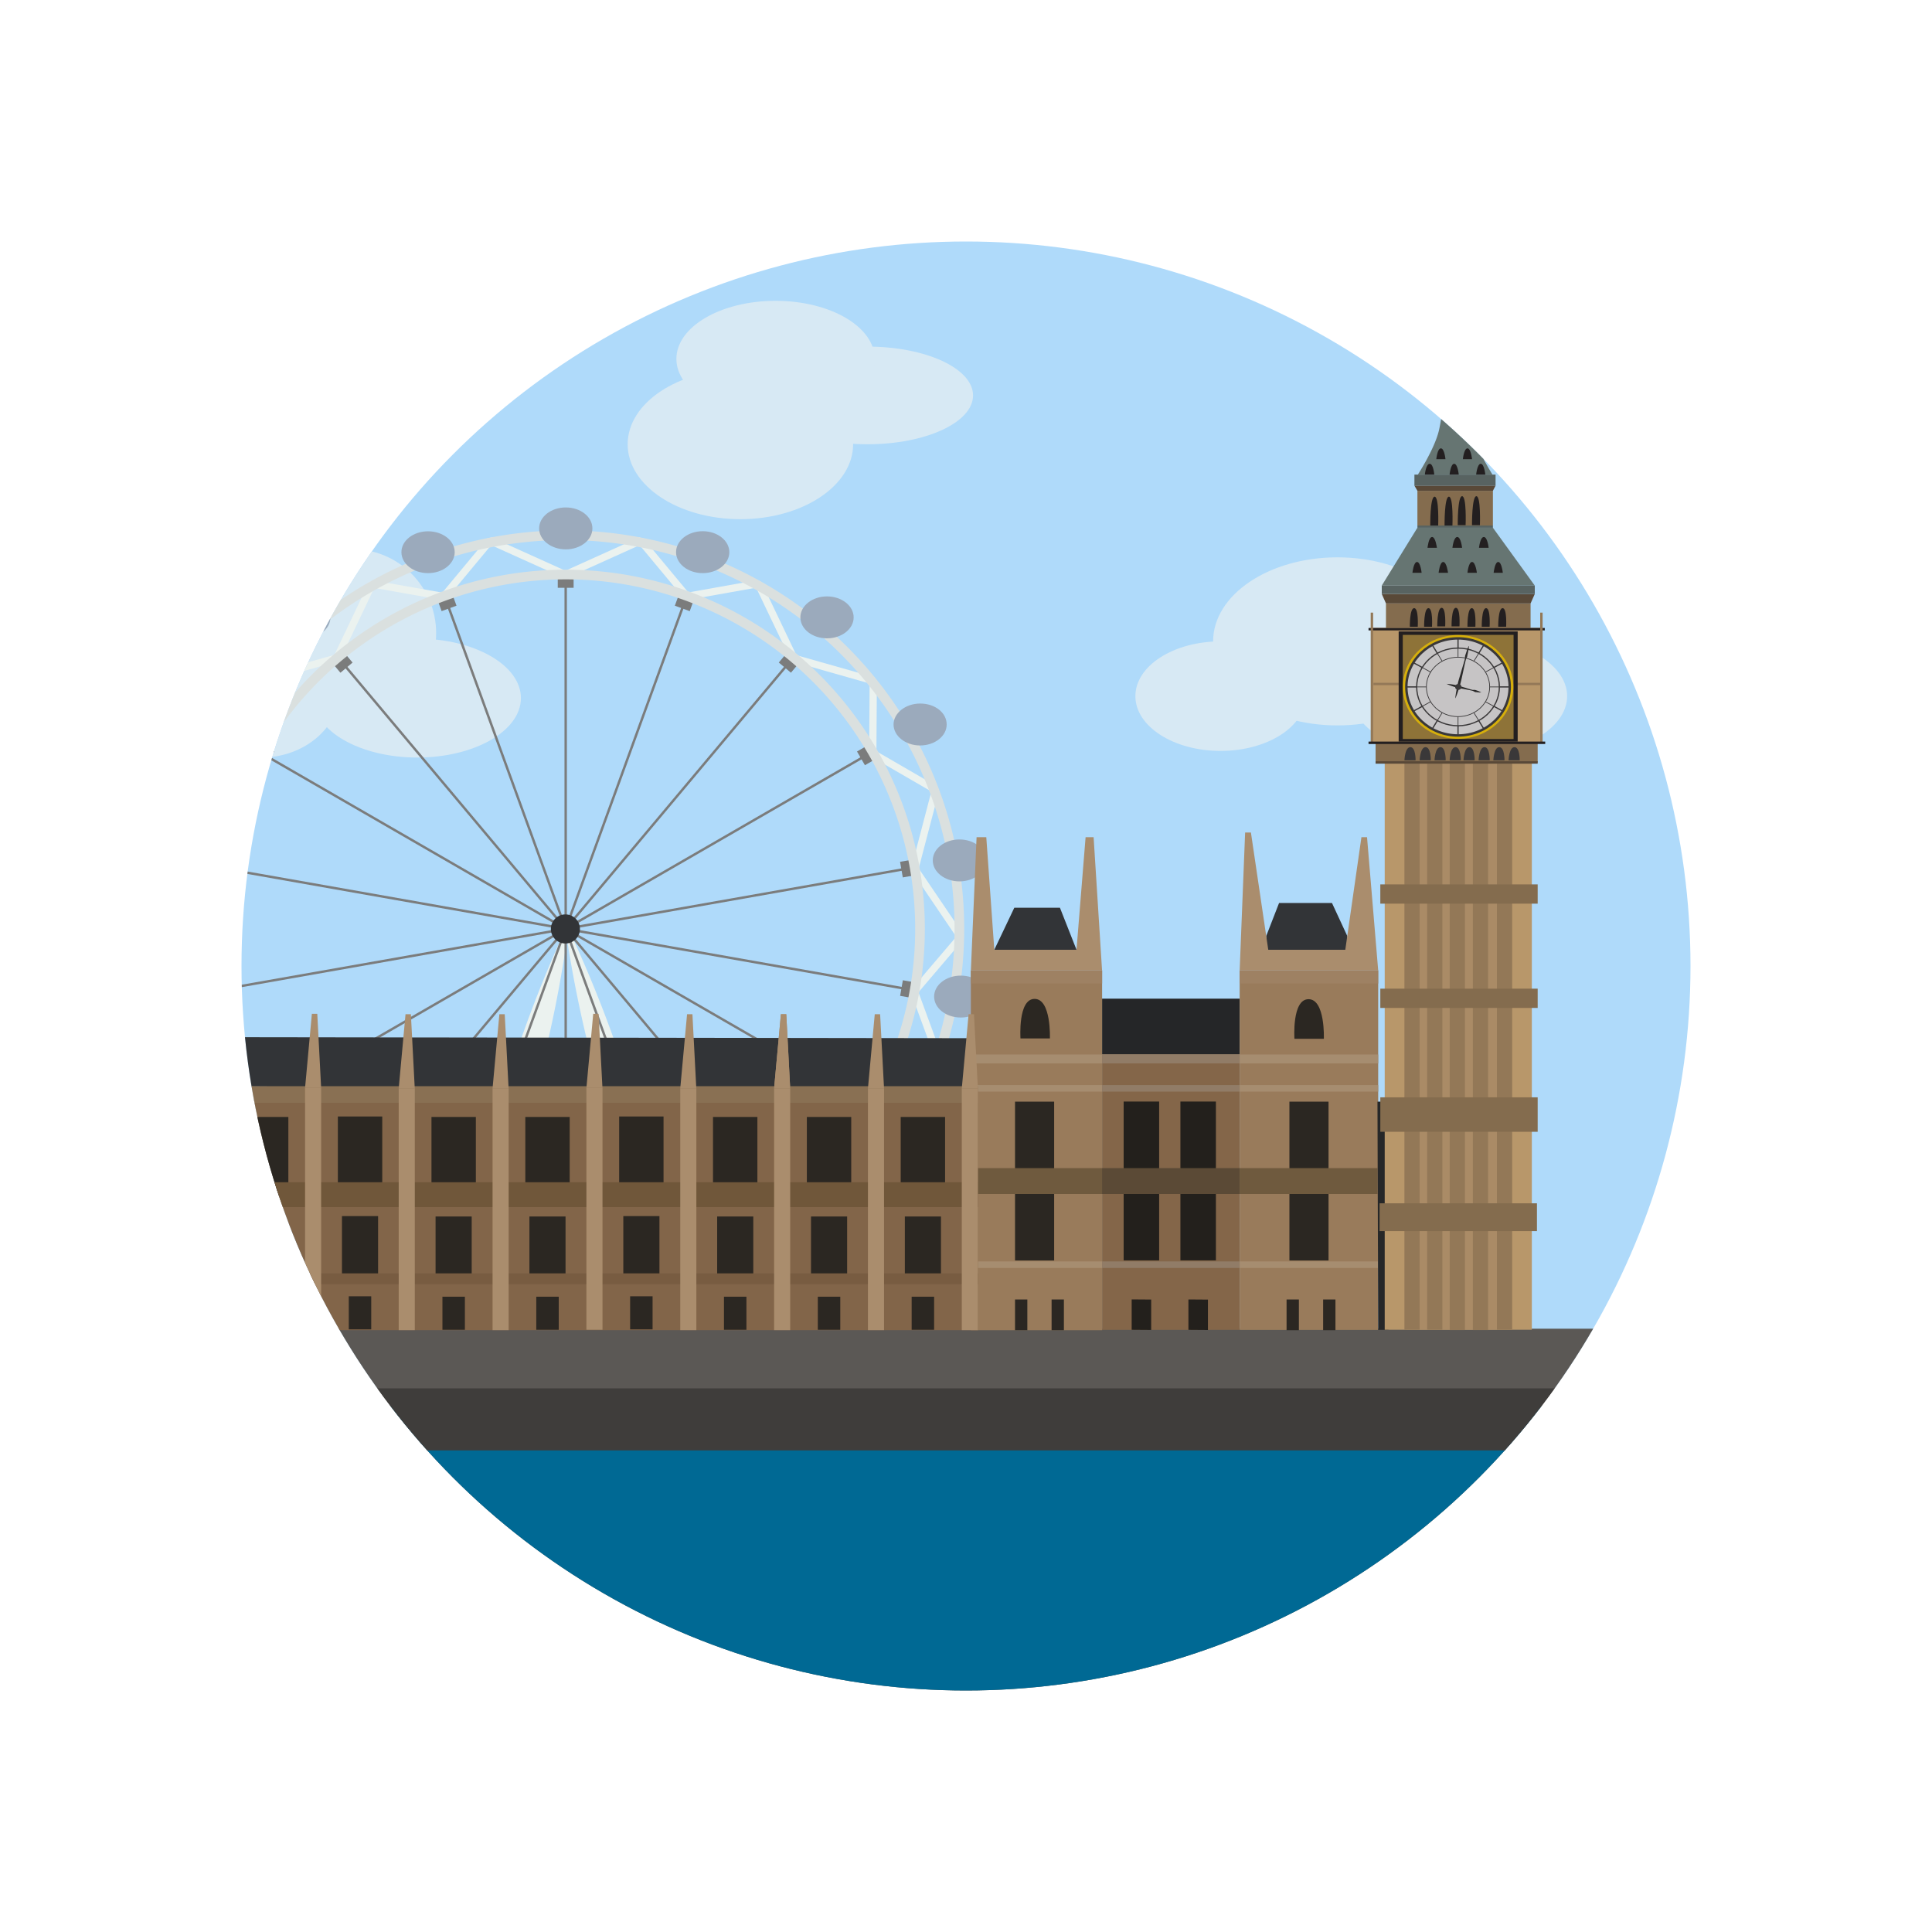 <svg id="Layer_1" data-name="Layer 1" xmlns="http://www.w3.org/2000/svg" xmlns:xlink="http://www.w3.org/1999/xlink" viewBox="0 0 400 400"><defs><style>.cls-1,.cls-10,.cls-30,.cls-35,.cls-36,.cls-41,.cls-42,.cls-43,.cls-46,.cls-7,.cls-9{fill:none;}.cls-2{clip-path:url(#clip-path);}.cls-3{fill:#afdafa;}.cls-4{fill:#d7e9f4;}.cls-5{fill:#ebf2ef;}.cls-6{fill:#7b7c7c;}.cls-7{stroke:#7b7c7c;}.cls-10,.cls-30,.cls-35,.cls-36,.cls-41,.cls-42,.cls-43,.cls-46,.cls-7{stroke-miterlimit:10;}.cls-35,.cls-36,.cls-41,.cls-46,.cls-7{stroke-width:0.5px;}.cls-8{fill:#323437;}.cls-9{stroke:#ebf2ef;stroke-linejoin:bevel;stroke-width:1.5px;}.cls-10{stroke:#dae0df;stroke-width:2px;}.cls-11{fill:#9baabc;}.cls-12{fill:#5b5855;}.cls-13{fill:#006994;}.cls-14{fill:#3f3d3b;}.cls-15{fill:#846649;}.cls-16{fill:#252628;}.cls-17{fill:#997b5b;}.cls-18{fill:#a68d70;}.cls-19{fill:#917c67;}.cls-20{fill:#9e8163;}.cls-21{fill:#2b2722;}.cls-22{fill:#23201c;}.cls-23{fill:#6f5a3e;}.cls-24{fill:#aa8d6d;}.cls-25{fill:#5b4a36;}.cls-26{fill:#262728;}.cls-27{fill:#846c4e;}.cls-28{fill:#231f20;}.cls-29{fill:#594938;}.cls-30{stroke:#929998;}.cls-30,.cls-42{stroke-width:0.25px;}.cls-31{fill:#b8976a;}.cls-32{fill:#aa8b66;}.cls-33{fill:#586361;}.cls-34{fill:#667572;}.cls-35{stroke:#231f20;}.cls-36{stroke:#937857;}.cls-37{fill:#3a3839;}.cls-38{fill:#8e7338;}.cls-39{fill:#d6af0b;}.cls-40{fill:#c6c4c5;}.cls-41,.cls-42,.cls-43{stroke:#3a3839;}.cls-43{stroke-width:0.15px;}.cls-44{fill:#2b2a2a;}.cls-45{fill:#937857;}.cls-46{stroke:#594938;}.cls-47{fill:#826549;}.cls-48{fill:#897053;}.cls-49{fill:#785c41;}.cls-50{fill:#70573a;}</style><clipPath id="clip-path"><circle class="cls-1" cx="200" cy="200" r="150"/></clipPath></defs><g id="UK"><g class="cls-2"><polygon class="cls-3" points="45.37 287.45 380.39 287.45 380.39 41.13 29.76 41.13 45.37 287.45"/><ellipse class="cls-4" cx="54" cy="142.74" rx="16.42" ry="14.11"/><ellipse class="cls-4" cx="86.39" cy="144.53" rx="21.46" ry="12.31"/><circle class="cls-4" cx="72.89" cy="131.09" r="17.41"/><ellipse class="cls-4" cx="302.16" cy="144.13" rx="22.3" ry="12.5"/><ellipse class="cls-4" cx="276.9" cy="132.79" rx="25.74" ry="17.4"/><ellipse class="cls-4" cx="252.7" cy="144.13" rx="17.63" ry="11.34"/><ellipse class="cls-4" cx="179.61" cy="81.87" rx="21.85" ry="10.11"/><ellipse class="cls-4" cx="153.29" cy="91.98" rx="23.34" ry="15.51"/><ellipse class="cls-4" cx="160.57" cy="74.3" rx="20.53" ry="12.02"/><path class="cls-5" d="M117.9,190.6a257.48,257.48,0,0,1-4.71,26q-2.94,12.83-6.62,25.43t-8.06,25a255.75,255.75,0,0,1-10,24.44,254.88,254.88,0,0,1,4.7-26q2.94-12.82,6.63-25.42t8.07-25A257.22,257.22,0,0,1,117.9,190.6Z"/><path class="cls-5" d="M116.8,190.42A259.67,259.67,0,0,1,127,214.88q4.54,12.41,8.33,25t6.88,25.47a256.38,256.38,0,0,1,5,26.05A257.13,257.13,0,0,1,137,267q-4.53-12.41-8.31-25t-6.88-25.47A259.72,259.72,0,0,1,116.8,190.42Z"/><rect class="cls-6" x="178.03" y="226.78" width="3.28" height="3.28" transform="matrix(0.5, -0.87, 0.87, 0.5, -107.98, 269.81)"/><rect class="cls-6" x="52.92" y="154.54" width="3.28" height="3.28" transform="translate(-107.98 125.34) rotate(-60)"/><line class="cls-7" x1="180.63" y1="228.97" x2="53.56" y2="155.61"/><rect class="cls-6" x="161.9" y="246" width="3.28" height="3.28" transform="translate(-120.92 163.06) rotate(-40)"/><rect class="cls-6" x="69.04" y="135.33" width="3.28" height="3.28" transform="translate(-71.5 77.48) rotate(-40)"/><line class="cls-7" x1="164.26" y1="248.49" x2="69.94" y2="136.08"/><rect class="cls-6" x="140.18" y="258.54" width="3.28" height="3.28" transform="translate(-80.44 64.2) rotate(-20)"/><rect class="cls-6" x="90.77" y="122.78" width="3.28" height="3.28" transform="translate(-36.98 39.11) rotate(-20)"/><line class="cls-7" x1="142.2" y1="261.22" x2="92.02" y2="123.34"/><rect class="cls-6" x="115.47" y="262.9" width="3.28" height="3.28" transform="translate(234.22 529.08) rotate(-180)"/><rect class="cls-6" x="115.47" y="118.43" width="3.28" height="3.28" transform="translate(234.23 240.13) rotate(-180)"/><line class="cls-7" x1="117.12" y1="265.65" x2="117.12" y2="118.92"/><rect class="cls-6" x="90.76" y="258.54" width="3.28" height="3.28" transform="translate(-183.69 258.03) rotate(-70)"/><rect class="cls-6" x="140.18" y="122.78" width="3.28" height="3.28" transform="translate(-23.6 215.14) rotate(-70)"/><line class="cls-7" x1="92.03" y1="261.22" x2="142.21" y2="123.34"/><rect class="cls-6" x="69.04" y="246" width="3.28" height="3.28" transform="translate(-164.45 142.6) rotate(-50)"/><rect class="cls-6" x="161.91" y="135.33" width="3.28" height="3.28" transform="translate(-46.5 174.21) rotate(-50)"/><line class="cls-7" x1="69.97" y1="248.49" x2="164.29" y2="136.09"/><rect class="cls-6" x="52.91" y="226.78" width="3.28" height="3.28" transform="translate(-106.9 57.88) rotate(-30)"/><rect class="cls-6" x="178.03" y="154.55" width="3.28" height="3.28" transform="translate(-54.02 110.76) rotate(-30)"/><line class="cls-7" x1="53.6" y1="228.98" x2="180.67" y2="155.61"/><rect class="cls-6" x="44.33" y="203.2" width="3.28" height="3.28" transform="translate(-34.87 11.1) rotate(-10)"/><rect class="cls-6" x="186.61" y="178.12" width="3.28" height="3.28" transform="translate(-28.36 35.42) rotate(-10)"/><line class="cls-7" x1="44.89" y1="205.04" x2="189.39" y2="179.56"/><rect class="cls-6" x="44.33" y="178.12" width="3.28" height="3.28" transform="translate(-139.04 193.82) rotate(-80)"/><rect class="cls-6" x="186.61" y="203.21" width="3.28" height="3.28" transform="translate(-46.17 354.67) rotate(-80)"/><line class="cls-7" x1="44.89" y1="179.57" x2="189.38" y2="205.05"/><circle class="cls-8" cx="117.06" cy="192.33" r="3.01"/><polyline class="cls-9" points="117.11 118.96 132.64 111.95 142.15 123.39"/><polyline class="cls-9" points="117.01 118.96 101.48 111.95 91.97 123.39"/><polyline class="cls-9" points="69.73 136.27 77.06 120.89 91.71 123.48"/><polyline class="cls-9" points="69.82 136.19 53.42 140.82 53.49 155.69"/><polyline class="cls-9" points="44.83 179.49 40.63 162.97 53.55 155.6"/><polyline class="cls-9" points="164.33 136.22 156.98 120.84 142.34 123.45"/><polyline class="cls-9" points="164.41 136.29 180.8 140.94 180.7 155.82"/><polyline class="cls-9" points="189.38 180 193.7 163.51 180.83 156.05"/><polyline class="cls-9" points="189.36 179.89 198.92 194 189.27 205.32"/><polyline class="cls-9" points="180.55 229.1 194.41 219.18 189.28 205.22"/><polyline class="cls-9" points="92.53 261.47 75.55 262.9 70.4 248.94"/><polyline class="cls-9" points="92.63 261.5 104.93 273.3 117.71 265.69"/><polyline class="cls-9" points="142.97 260.96 130.93 273.02 117.99 265.69"/><polyline class="cls-9" points="53.64 229.21 55.37 246.16 70.04 248.64"/><polyline class="cls-9" points="53.59 229.12 39.72 219.21 44.84 205.24"/><polyline class="cls-9" points="44.82 179.54 35.2 193.61 44.79 204.97"/><polyline class="cls-9" points="142.87 261 159.87 262.12 164.76 248.07"/><polyline class="cls-9" points="180.87 228.53 179.32 245.5 164.68 248.14"/><path class="cls-10" d="M117.11,110.81a81.52,81.52,0,1,0,81.52,81.52A81.51,81.51,0,0,0,117.11,110.81Zm0,154.88a73.37,73.37,0,1,1,73.37-73.36A73.37,73.37,0,0,1,117.11,265.69Z"/><path class="cls-11" d="M122.65,275.25c0-2.4-2.47-4.34-5.51-4.34s-5.52,1.94-5.52,4.34,2.47,4.34,5.52,4.34S122.65,277.65,122.65,275.25Z"/><path class="cls-11" d="M83.11,270.33c0-2.4,2.46-4.34,5.51-4.34s5.52,1.94,5.52,4.34-2.47,4.34-5.52,4.34S83.11,272.73,83.11,270.33Z"/><path class="cls-11" d="M57.38,256.83c0-2.4,2.47-4.34,5.52-4.34s5.51,1.94,5.51,4.34-2.46,4.34-5.51,4.34S57.38,259.23,57.38,256.83Z"/><path class="cls-11" d="M38.13,234.7c0-2.39,2.46-4.33,5.51-4.33s5.52,1.94,5.52,4.33S46.69,239,43.64,239,38.13,237.1,38.13,234.7Z"/><path class="cls-11" d="M151,270.33c0-2.4-2.46-4.34-5.51-4.34s-5.52,1.94-5.52,4.34,2.47,4.34,5.52,4.34S151,272.73,151,270.33Z"/><path class="cls-11" d="M176.74,256.83c0-2.4-2.47-4.34-5.52-4.34s-5.51,1.94-5.51,4.34,2.46,4.34,5.51,4.34S176.74,259.23,176.74,256.83Z"/><path class="cls-11" d="M196,234.7c0-2.39-2.46-4.33-5.51-4.33S185,232.31,185,234.7s2.47,4.34,5.52,4.34S196,237.1,196,234.7Z"/><path class="cls-11" d="M122.65,109.4c0,2.4-2.47,4.34-5.51,4.34s-5.52-1.94-5.52-4.34,2.47-4.34,5.52-4.34S122.65,107,122.65,109.4Z"/><path class="cls-11" d="M83.11,114.32c0,2.4,2.46,4.34,5.51,4.34s5.52-1.94,5.52-4.34S91.67,110,88.62,110,83.11,111.93,83.11,114.32Z"/><path class="cls-11" d="M57.38,127.82c0,2.4,2.47,4.34,5.52,4.34s5.51-1.94,5.51-4.34-2.46-4.34-5.51-4.34S57.38,125.43,57.38,127.82Z"/><path class="cls-11" d="M38.13,150c0,2.4,2.46,4.34,5.51,4.34s5.52-1.94,5.52-4.34-2.47-4.34-5.52-4.34S38.13,147.55,38.13,150Z"/><path class="cls-11" d="M30,178.14c0,2.4,2.47,4.34,5.51,4.34S41,180.54,41,178.14s-2.46-4.34-5.52-4.34S30,175.74,30,178.14Z"/><path class="cls-11" d="M29.69,206.33c0,2.4,2.46,4.34,5.51,4.34s5.52-1.94,5.52-4.34S38.25,202,35.2,202,29.69,203.93,29.69,206.33Z"/><path class="cls-11" d="M151,114.32c0,2.4-2.46,4.34-5.51,4.34s-5.52-1.94-5.52-4.34,2.47-4.34,5.52-4.34S151,111.93,151,114.32Z"/><path class="cls-11" d="M176.74,127.82c0,2.4-2.47,4.34-5.52,4.34s-5.51-1.94-5.51-4.34,2.46-4.34,5.51-4.34S176.74,125.43,176.74,127.82Z"/><path class="cls-11" d="M196,150c0,2.4-2.46,4.34-5.51,4.34S185,152.35,185,150s2.47-4.34,5.52-4.34S196,147.55,196,150Z"/><path class="cls-11" d="M204.15,178.14c0,2.4-2.47,4.34-5.51,4.34s-5.52-1.94-5.52-4.34,2.46-4.34,5.52-4.34S204.15,175.74,204.15,178.14Z"/><path class="cls-11" d="M204.43,206.33c0,2.4-2.46,4.34-5.51,4.34s-5.52-1.94-5.52-4.34,2.47-4.34,5.52-4.34S204.43,203.93,204.43,206.33Z"/><polyline class="cls-12" points="53.08 275.09 344.31 275.09 286.94 355.63 68.14 355.63 53.08 275.09"/><polyline class="cls-13" points="47.48 291.11 338.71 291.11 281.34 368.45 62.54 368.45 47.48 291.11"/><rect class="cls-14" x="67.96" y="287.45" width="256.5" height="12.84"/><polygon class="cls-8" points="46.1 224.89 48.84 214.74 203.37 214.95 203.37 226 46.1 224.89"/><rect class="cls-15" x="228.17" y="218.26" width="28.49" height="57.07"/><polygon class="cls-8" points="205.86 196.64 210 187.94 219.45 187.94 222.88 196.64 205.86 196.64"/><polygon class="cls-8" points="262.16 193.79 264.82 186.95 275.77 186.95 278.94 193.79 278.94 197.79 262.16 197.79 262.16 193.79"/><rect class="cls-16" x="228.17" y="206.76" width="28.49" height="11.51"/><rect class="cls-17" x="201.01" y="200.91" width="27.17" height="74.49"/><rect class="cls-17" x="256.66" y="200.91" width="28.68" height="74.43"/><rect class="cls-18" x="201.01" y="224.65" width="27.17" height="1.36"/><rect class="cls-19" x="228.17" y="224.65" width="28.49" height="1.36"/><rect class="cls-18" x="256.68" y="224.65" width="28.66" height="1.36"/><rect class="cls-18" x="201.01" y="218.31" width="27.17" height="1.86"/><rect class="cls-19" x="228.17" y="218.31" width="28.49" height="1.86"/><rect class="cls-18" x="256.68" y="218.31" width="28.66" height="1.86"/><rect class="cls-20" x="201.01" y="200.91" width="27.17" height="2.72"/><rect class="cls-20" x="256.66" y="200.91" width="28.68" height="2.72"/><rect class="cls-18" x="201.01" y="261.16" width="27.17" height="1.36"/><rect class="cls-19" x="228.17" y="261.16" width="28.49" height="1.36"/><rect class="cls-18" x="256.68" y="261.16" width="28.66" height="1.36"/><rect class="cls-21" x="210.15" y="228.08" width="8.1" height="32.89"/><rect class="cls-21" x="266.96" y="228.08" width="8.1" height="32.89"/><rect class="cls-22" x="232.64" y="228.06" width="7.35" height="32.89"/><rect class="cls-23" x="201.01" y="241.85" width="27.17" height="5.35"/><rect class="cls-23" x="256.66" y="241.85" width="28.54" height="5.35"/><path class="cls-21" d="M211.28,215h6.09s.31-8.19-3.17-8.19S211.28,215,211.28,215Z"/><path class="cls-21" d="M268,215.07h6.09s.31-8.2-3.17-8.2S268,215.07,268,215.07Z"/><polygon class="cls-24" points="201.01 200.91 202.19 173.33 204.2 173.33 205.86 196.64 222.88 196.64 224.76 173.33 226.42 173.33 228.17 200.91 201.01 200.91"/><polyline class="cls-24" points="256.66 200.91 257.79 172.36 258.99 172.36 262.58 196.64 278.53 196.64 281.87 173.33 283.03 173.33 285.34 200.91"/><rect class="cls-21" x="210.15" y="269.05" width="2.55" height="6.35"/><rect class="cls-21" x="217.72" y="269.05" width="2.55" height="6.35"/><rect class="cls-21" x="266.37" y="269.05" width="2.55" height="6.35"/><rect class="cls-21" x="273.94" y="269.05" width="2.55" height="6.35"/><polygon class="cls-22" points="238.34 275.35 234.3 275.32 234.3 269.03 238.34 269.06 238.34 275.35"/><polygon class="cls-22" points="250.09 275.36 246.05 275.33 246.05 269.04 250.09 269.07 250.09 275.36"/><rect class="cls-22" x="244.39" y="228.06" width="7.35" height="32.89"/><rect class="cls-25" x="228.17" y="241.85" width="28.49" height="5.35"/><polygon class="cls-26" points="285.19 228.08 287.47 228.08 287.47 275.33 285.34 275.33 285.19 228.08"/><rect class="cls-27" x="286.95" y="124.93" width="29.94" height="5.25"/><path class="cls-28" d="M291.89,129.76h1.64s.22-3.85-.74-3.85S291.89,129.76,291.89,129.76Z"/><path class="cls-28" d="M294.85,129.76h1.63s.23-3.85-.73-3.85S294.85,129.76,294.85,129.76Z"/><path class="cls-28" d="M297.57,129.69h1.64s.22-3.85-.73-3.85S297.57,129.69,297.57,129.69Z"/><path class="cls-28" d="M300.53,129.69h1.64s.22-3.85-.74-3.85S300.53,129.69,300.53,129.69Z"/><path class="cls-28" d="M303.82,129.76h1.64s.22-3.85-.74-3.85S303.82,129.76,303.82,129.76Z"/><path class="cls-28" d="M306.78,129.76h1.63s.23-3.85-.73-3.85S306.78,129.76,306.78,129.76Z"/><path class="cls-28" d="M310.19,129.76h1.64s.22-3.85-.73-3.85S310.19,129.76,310.19,129.76Z"/><polygon class="cls-29" points="286.95 124.93 286.08 122.98 317.76 122.98 316.89 124.93 286.95 124.93"/><line class="cls-30" x1="301.27" y1="69.96" x2="301.27" y2="54.99"/><rect class="cls-31" x="286.69" y="157.42" width="30.46" height="117.89"/><rect class="cls-32" x="291.18" y="157.86" width="21.89" height="117.44"/><rect class="cls-27" x="284.8" y="152.97" width="33.56" height="4.89"/><rect class="cls-31" x="284.04" y="129.98" width="35.26" height="23.81"/><rect class="cls-33" x="292.84" y="98.26" width="16.8" height="2.29"/><path class="cls-34" d="M293.55,98.26s3.38-5.19,4.33-9,2.79-19.55,2.79-19.55h1.17s1.16,15.87,2.62,19.71A64.77,64.77,0,0,0,309,98.26Z"/><line class="cls-35" x1="283.34" y1="130.27" x2="319.83" y2="130.27"/><line class="cls-36" x1="284.04" y1="153.79" x2="284.04" y2="126.84"/><line class="cls-36" x1="319.13" y1="153.79" x2="319.13" y2="126.84"/><line class="cls-36" x1="284.36" y1="141.61" x2="319.13" y2="141.61"/><polygon class="cls-34" points="286.08 121.24 293.46 109.26 309.09 109.26 317.76 121.24 286.08 121.24"/><rect class="cls-33" x="286.08" y="121.24" width="31.68" height="1.74"/><path class="cls-28" d="M309.24,118.59s.23-2.24.95-2.24.95,2.24.95,2.24Z"/><path class="cls-28" d="M303.82,118.59s.22-2.24.95-2.24,1,2.24,1,2.24Z"/><path class="cls-28" d="M306.21,113.42s.23-2.24,1-2.24,1,2.24,1,2.24Z"/><path class="cls-28" d="M300.71,113.42s.23-2.24,1-2.24,1,2.24,1,2.24Z"/><path class="cls-28" d="M295.55,113.42s.23-2.24.95-2.24,1,2.24,1,2.24Z"/><path class="cls-28" d="M297.85,118.59s.23-2.24.95-2.24,1,2.24,1,2.24Z"/><path class="cls-28" d="M292.43,118.59s.23-2.24.95-2.24.95,2.24.95,2.24Z"/><path class="cls-37" d="M290.77,157.42s.09-2.73,1.23-2.73,1.08,2.73,1.08,2.73Z"/><path class="cls-37" d="M293.92,157.42s.1-2.73,1.23-2.73,1.08,2.73,1.08,2.73Z"/><path class="cls-37" d="M297,157.42s.09-2.73,1.23-2.73,1.08,2.73,1.08,2.73Z"/><path class="cls-37" d="M300.13,157.42s.1-2.73,1.23-2.73,1.08,2.73,1.08,2.73Z"/><path class="cls-37" d="M303,157.42s.1-2.73,1.23-2.73,1.08,2.73,1.08,2.73Z"/><path class="cls-37" d="M306.12,157.42s.1-2.73,1.23-2.73,1.08,2.73,1.08,2.73Z"/><path class="cls-37" d="M309.18,157.42s.1-2.73,1.23-2.73,1.08,2.73,1.08,2.73Z"/><path class="cls-37" d="M312.33,157.42s.1-2.73,1.23-2.73,1.08,2.73,1.08,2.73Z"/><rect class="cls-27" x="293.46" y="101.61" width="15.63" height="7.19"/><path class="cls-28" d="M296.12,108.83h1.64s.22-6-.74-6S296.12,108.83,296.12,108.83Z"/><path class="cls-28" d="M299.08,108.83h1.63s.23-6-.73-6S299.08,108.83,299.08,108.83Z"/><path class="cls-28" d="M301.81,108.73h1.63s.23-6-.73-6S301.81,108.73,301.81,108.73Z"/><path class="cls-28" d="M304.76,108.73h1.64s.22-6-.73-6S304.76,108.73,304.76,108.73Z"/><rect class="cls-33" x="293.46" y="108.8" width="15.63" height="0.47"/><polygon class="cls-29" points="293.46 101.61 292.84 100.55 309.64 100.55 309.09 101.61 293.46 101.61"/><rect class="cls-33" x="299.91" y="68.96" width="2.73" height="1.47" rx="0.73"/><polyline class="cls-30" points="297.86 62.62 301.28 58.72 304.15 62.62"/><rect class="cls-28" x="289.58" y="130.73" width="24.64" height="22.82"/><rect class="cls-38" x="290.43" y="131.45" width="22.94" height="21.55"/><ellipse class="cls-39" cx="301.87" cy="142.22" rx="11.44" ry="10.75"/><ellipse class="cls-40" cx="301.87" cy="142.22" rx="10.7" ry="10.05"/><ellipse class="cls-41" cx="301.87" cy="142.22" rx="10.7" ry="10.05"/><ellipse class="cls-42" cx="301.87" cy="142.22" rx="8.56" ry="8.04"/><ellipse class="cls-43" cx="301.87" cy="142.22" rx="6.55" ry="6.15"/><line class="cls-42" x1="301.87" y1="152.28" x2="301.87" y2="150.27"/><line class="cls-42" x1="301.87" y1="134.18" x2="301.87" y2="132.17"/><line class="cls-42" x1="307.22" y1="150.93" x2="306.15" y2="149.18"/><line class="cls-42" x1="297.59" y1="135.27" x2="296.53" y2="133.52"/><line class="cls-42" x1="311.14" y1="147.24" x2="309.28" y2="146.23"/><line class="cls-42" x1="294.47" y1="138.2" x2="292.62" y2="137.2"/><line class="cls-42" x1="312.58" y1="142.22" x2="310.42" y2="142.22"/><line class="cls-42" x1="293.32" y1="142.22" x2="291.18" y2="142.22"/><line class="cls-42" x1="311.14" y1="137.2" x2="309.28" y2="138.2"/><line class="cls-42" x1="294.47" y1="146.23" x2="292.62" y2="147.24"/><line class="cls-42" x1="307.22" y1="133.52" x2="306.15" y2="135.27"/><line class="cls-42" x1="297.59" y1="149.18" x2="296.53" y2="150.93"/><path class="cls-44" d="M301.3,144.53c.09-.93.29-1.84.47-2.75s.49-1.79.74-2.68.54-1.77.77-2.67c.06-.23,0-.48.07-.7l.22-.66a13,13,0,0,1,.49-1.31h.05c0,.47-.11.93-.19,1.39l-.14.68c0,.23-.21.42-.26.65-.24.9-.42,1.81-.62,2.71s-.38,1.82-.64,2.71-.54,1.77-.91,2.63Z"/><path class="cls-44" d="M299.48,141.59a11.41,11.41,0,0,1,1.85.23c.61.12,1.2.32,1.8.5s1.18.38,1.78.52c.15,0,.32,0,.47,0a3.88,3.88,0,0,1,.45.14,5.07,5.07,0,0,1,.86.39v0a5,5,0,0,1-.95-.06c-.15,0-.3,0-.45-.08s-.28-.17-.43-.21c-.6-.15-1.21-.25-1.82-.37s-1.22-.22-1.82-.41a11.1,11.1,0,0,1-1.74-.66Z"/><ellipse class="cls-37" cx="301.92" cy="142.22" rx="0.65" ry="0.61"/><line class="cls-43" x1="301.87" y1="150.27" x2="301.87" y2="148.38"/><line class="cls-43" x1="301.87" y1="136.08" x2="301.87" y2="134.18"/><line class="cls-43" x1="306.15" y1="149.18" x2="305.15" y2="147.55"/><line class="cls-43" x1="298.59" y1="136.9" x2="297.59" y2="135.27"/><line class="cls-43" x1="309.28" y1="146.23" x2="307.55" y2="145.3"/><line class="cls-43" x1="296.21" y1="139.16" x2="294.46" y2="138.2"/><line class="cls-43" x1="310.42" y1="142.22" x2="308.43" y2="142.22"/><line class="cls-43" x1="295.33" y1="142.22" x2="293.32" y2="142.22"/><line class="cls-43" x1="309.28" y1="138.2" x2="307.55" y2="139.14"/><line class="cls-43" x1="296.21" y1="145.28" x2="294.46" y2="146.23"/><line class="cls-43" x1="306.15" y1="135.27" x2="305.15" y2="136.9"/><line class="cls-43" x1="298.59" y1="147.55" x2="297.59" y2="149.18"/><line class="cls-35" x1="283.34" y1="153.79" x2="319.92" y2="153.79"/><path class="cls-28" d="M305.62,98.26s.22-2.24.95-2.24.95,2.24.95,2.24Z"/><path class="cls-28" d="M300.12,98.26s.22-2.24.95-2.24.95,2.24.95,2.24Z"/><path class="cls-28" d="M295,98.26s.22-2.24,1-2.24.95,2.24.95,2.24Z"/><path class="cls-28" d="M302.87,95.07s.22-2.24.95-2.24.95,2.24.95,2.24Z"/><path class="cls-28" d="M297.37,95.07s.22-2.24.95-2.24.95,2.24.95,2.24Z"/><rect class="cls-45" x="290.77" y="157.86" width="3.15" height="117.44"/><rect class="cls-45" x="295.48" y="157.86" width="3.15" height="117.44"/><rect class="cls-45" x="300.15" y="157.93" width="3.15" height="117.44"/><rect class="cls-45" x="309.92" y="157.86" width="3.15" height="117.44"/><rect class="cls-45" x="304.94" y="157.93" width="3.15" height="117.44"/><rect class="cls-27" x="285.78" y="183.1" width="32.58" height="3.99"/><rect class="cls-27" x="285.78" y="204.69" width="32.58" height="3.99"/><rect class="cls-27" x="285.78" y="227.19" width="32.58" height="7.14"/><rect class="cls-27" x="285.63" y="249.13" width="32.58" height="5.76"/><line class="cls-46" x1="318.36" y1="157.86" x2="284.8" y2="157.86"/><polyline class="cls-24" points="163.6 225.32 160.27 225.32 161.68 209.98 162.79 209.98"/><rect class="cls-47" x="43.73" y="228.32" width="158.73" height="47.07"/><rect class="cls-48" x="43.73" y="224.89" width="158.73" height="3.43"/><rect class="cls-21" x="188.75" y="268.47" width="4.65" height="6.85"/><rect class="cls-21" x="187.34" y="251.86" width="7.48" height="12.42"/><rect class="cls-21" x="186.48" y="231.25" width="9.19" height="16.43"/><rect class="cls-21" x="169.32" y="268.47" width="4.65" height="6.85"/><rect class="cls-21" x="167.91" y="251.86" width="7.48" height="12.42"/><rect class="cls-21" x="167.05" y="231.25" width="9.19" height="16.43"/><rect class="cls-21" x="149.89" y="268.47" width="4.65" height="6.85"/><rect class="cls-21" x="148.48" y="251.86" width="7.48" height="12.42"/><rect class="cls-21" x="147.62" y="231.25" width="9.19" height="16.43"/><rect class="cls-21" x="130.46" y="268.38" width="4.65" height="6.85"/><rect class="cls-21" x="129.05" y="251.78" width="7.48" height="12.42"/><rect class="cls-21" x="128.19" y="231.16" width="9.19" height="16.43"/><rect class="cls-21" x="111.03" y="268.47" width="4.65" height="6.85"/><rect class="cls-21" x="109.61" y="251.86" width="7.48" height="12.42"/><rect class="cls-21" x="108.76" y="231.25" width="9.19" height="16.43"/><rect class="cls-21" x="91.6" y="268.47" width="4.65" height="6.85"/><rect class="cls-21" x="90.18" y="251.86" width="7.48" height="12.42"/><rect class="cls-21" x="89.33" y="231.25" width="9.19" height="16.43"/><rect class="cls-21" x="72.21" y="268.38" width="4.65" height="6.85"/><rect class="cls-21" x="70.8" y="251.78" width="7.48" height="12.42"/><rect class="cls-21" x="69.95" y="231.16" width="9.19" height="16.43"/><rect class="cls-21" x="52.78" y="268.47" width="4.65" height="6.85"/><rect class="cls-21" x="51.37" y="251.86" width="7.48" height="12.42"/><rect class="cls-21" x="50.51" y="231.25" width="9.19" height="16.43"/><rect class="cls-49" x="43.73" y="263.64" width="158.73" height="2.24"/><rect class="cls-50" x="43.73" y="244.77" width="158.73" height="5.15"/><rect class="cls-24" x="179.7" y="225.32" width="3.33" height="50.07"/><polygon class="cls-24" points="179.7 225.32 181.11 209.98 182.22 209.98 183.03 225.32 179.7 225.32"/><rect class="cls-24" x="199.13" y="225.32" width="3.33" height="50.07"/><polygon class="cls-24" points="199.13 225.32 200.54 209.98 201.65 209.98 202.46 225.32 199.13 225.32"/><rect class="cls-24" x="160.27" y="225.32" width="3.33" height="50.07"/><polygon class="cls-24" points="160.27 225.32 161.68 209.98 162.79 209.98 163.6 225.32 160.27 225.32"/><rect class="cls-24" x="140.84" y="225.32" width="3.33" height="50.07"/><polygon class="cls-24" points="140.84 225.32 142.25 209.98 143.36 209.98 144.16 225.32 140.84 225.32"/><rect class="cls-24" x="121.41" y="225.24" width="3.33" height="50.07"/><polygon class="cls-24" points="121.41 225.24 122.82 209.9 123.93 209.9 124.73 225.24 121.41 225.24"/><rect class="cls-24" x="101.98" y="225.32" width="3.33" height="50.07"/><polygon class="cls-24" points="101.98 225.32 103.39 209.98 104.5 209.98 105.3 225.32 101.98 225.32"/><rect class="cls-24" x="82.55" y="225.32" width="3.33" height="50.07"/><polygon class="cls-24" points="82.55 225.32 83.96 209.98 85.07 209.98 85.87 225.32 82.55 225.32"/><rect class="cls-24" x="63.16" y="225.24" width="3.33" height="50.07"/><polygon class="cls-24" points="63.16 225.24 64.57 209.9 65.69 209.9 66.49 225.24 63.16 225.24"/><rect class="cls-24" x="43.73" y="225.32" width="3.33" height="50.07"/><polygon class="cls-24" points="43.73 225.32 45.14 209.98 46.26 209.98 47.06 225.32 43.73 225.32"/></g></g></svg>